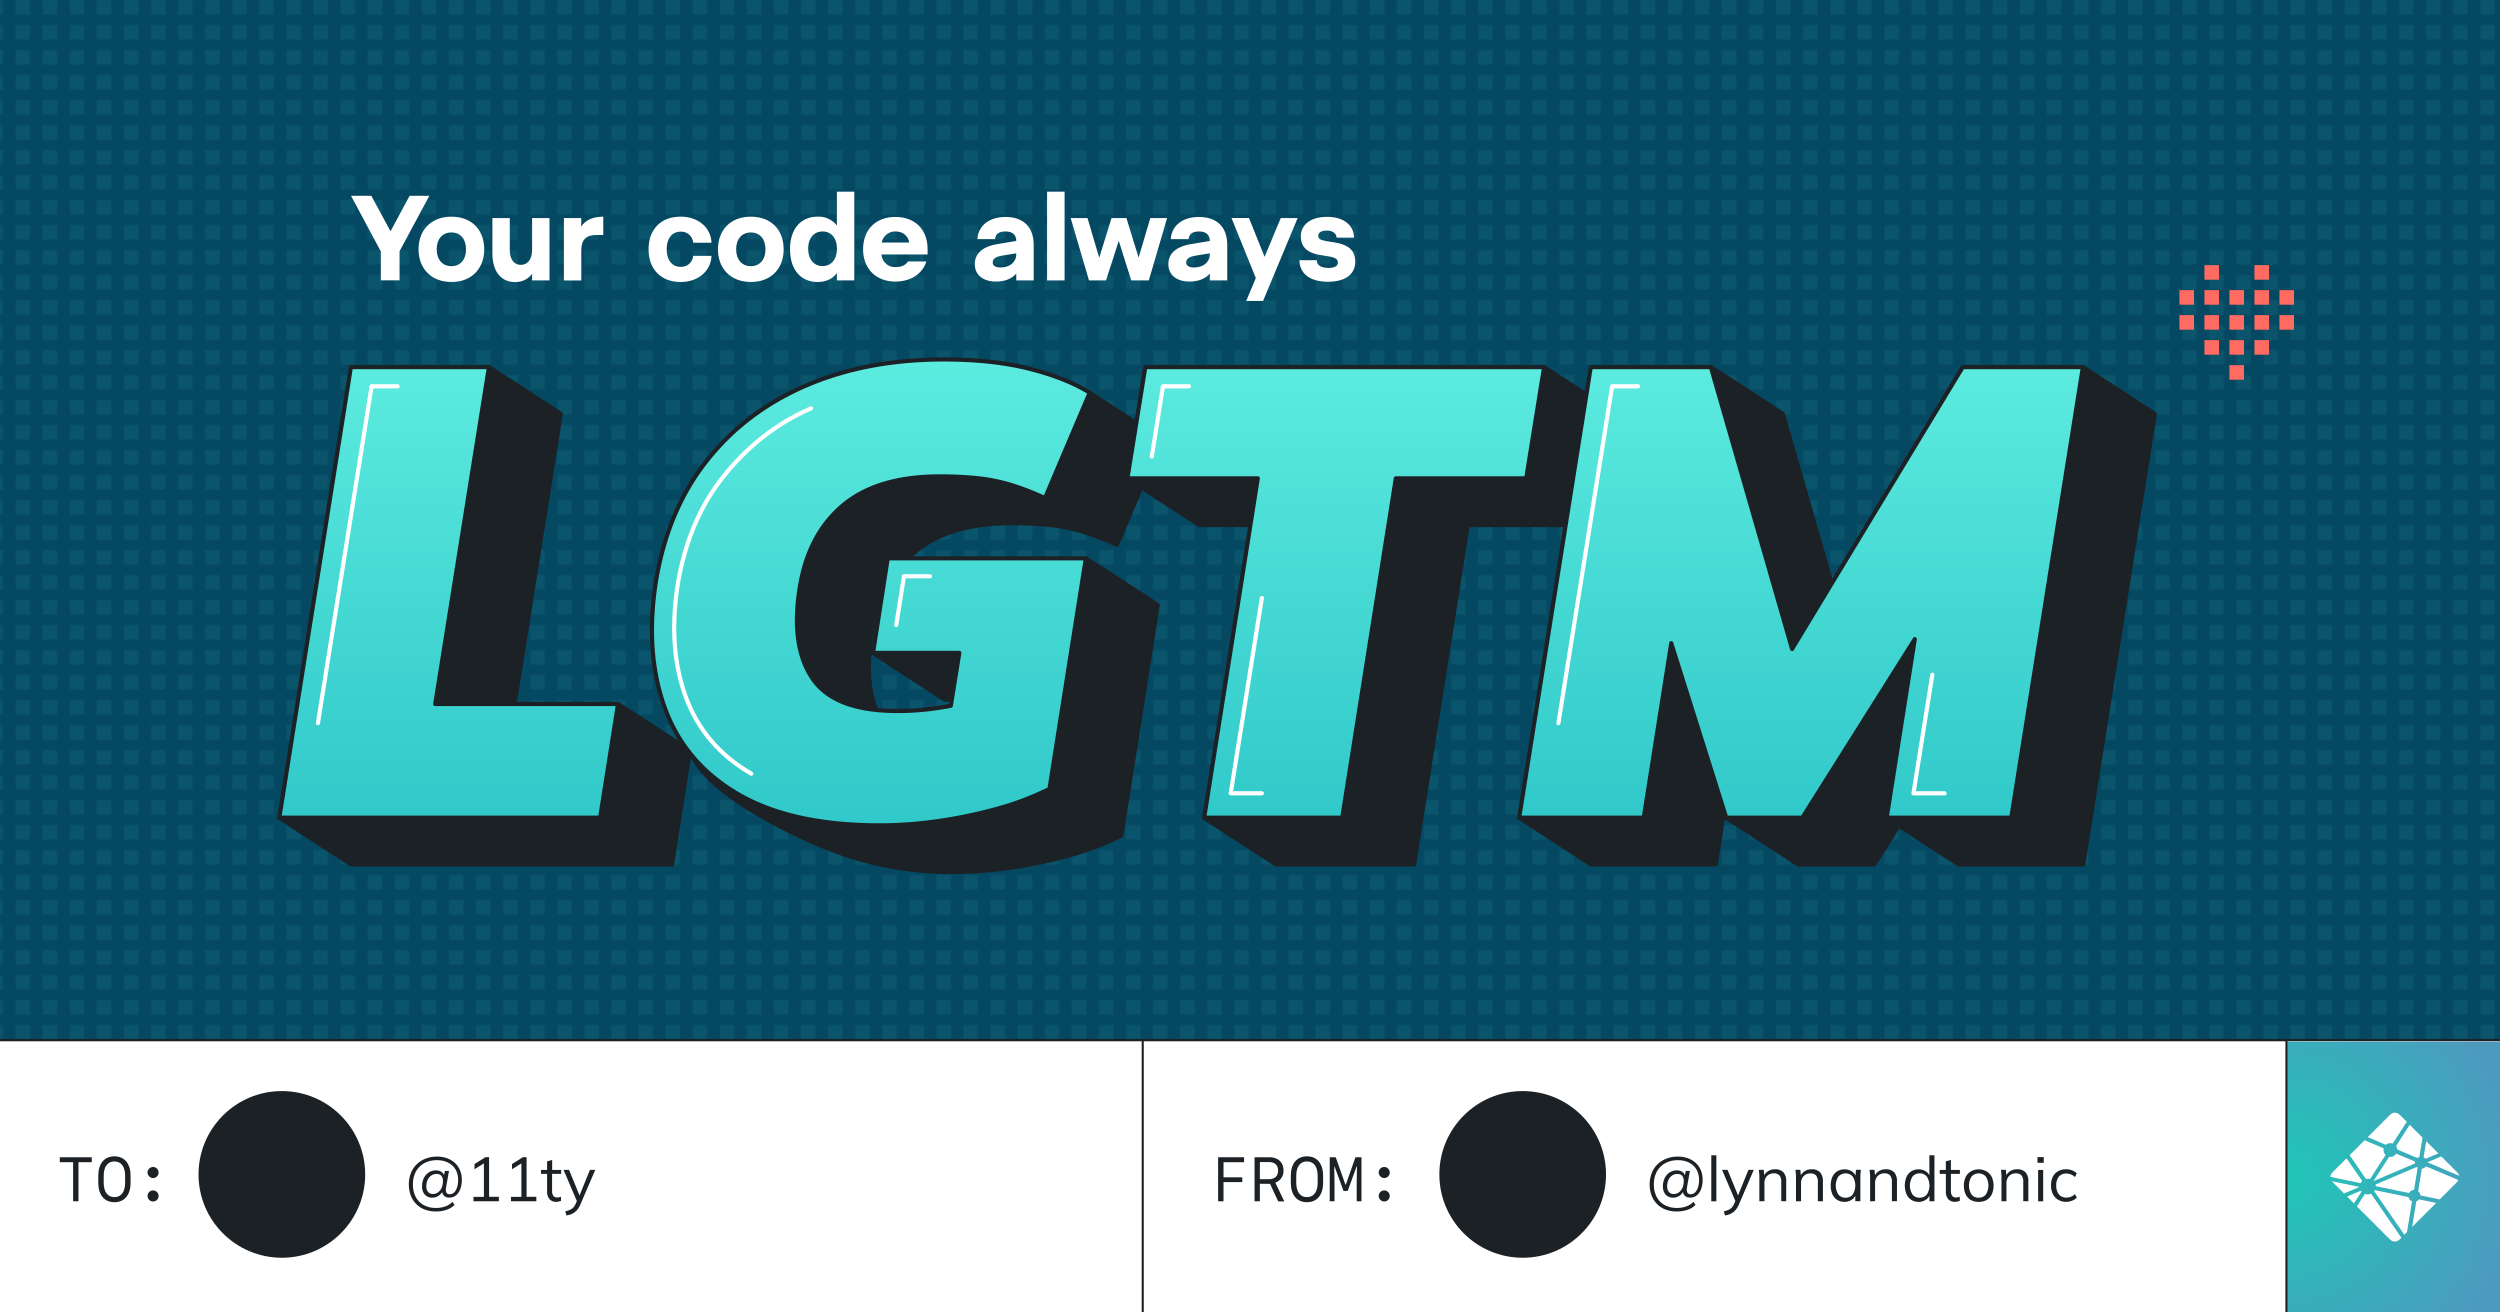 <svg xmlns="http://www.w3.org/2000/svg" xmlns:xlink="http://www.w3.org/1999/xlink" width="1200" height="630" viewBox="0 0 1200 630"><defs><pattern id="a" width="12.01" height="12" patternTransform="translate(7.46)" patternUnits="userSpaceOnUse" viewBox="0 0 12.01 12"><rect width="12.01" height="12" fill="none"/><rect width="7" height="7" fill="#30c8c9"/><rect x="7.01" width="5" height="7" fill="#054861" opacity="0"/><polygon points="0 12 0 7 12.01 7 12.01 12 0 12" fill="#054861" opacity="0"/></pattern><linearGradient id="b" x1="566.92" y1="396.18" x2="566.92" y2="172.54" gradientUnits="userSpaceOnUse"><stop offset="0" stop-color="#30c8c9"/><stop offset="1" stop-color="#5cebdf"/></linearGradient><radialGradient id="c" cx="1097.44" cy="565" r="111.35" gradientUnits="userSpaceOnUse"><stop offset="0" stop-color="#20c6b7"/><stop offset="1" stop-color="#4d9abf"/></radialGradient></defs><rect x="-4950.07" y="-1558.85" width="6221.73" height="2273.11" fill="#a6a6a6"/><rect width="1200" height="498.72" fill="#054861"/><rect width="1200" height="498.72" opacity="0.1" fill="url(#a)"/><polygon points="269.2 198.66 234.68 176.22 202.94 198.66 134.05 392.5 168.58 414.94 322.58 414.94 331.17 360.33 296.65 337.9 243.43 360.33 269.2 198.66" fill="#1c2126" stroke="#1c2126" stroke-linejoin="round" stroke-width="2"/><path d="M438.85,265.23q16.56-14.12,46.63-14.11a168.36,168.36,0,0,1,18.87.92A85.89,85.89,0,0,1,520,255.26a126,126,0,0,1,16.11,6.29l21.47-50.62c-7.57-4.7-34.52-22.43-34.52-22.43S503.17,195,487.63,195q-37.12,0-66.27,12.57t-47.85,36.36Q354.79,267.69,349.27,302c-3.48,22.7-24.54,40.7-18.1,58.29s37.15,34.11,57.83,43.41c18,8.1,39.73,14.88,67.95,14.88a198.45,198.45,0,0,0,27.46-2,222.55,222.55,0,0,0,28.22-5.83,139.84,139.84,0,0,0,25.62-9.66l17.48-110.75L521.21,268l-60.58,22.43-41.58,23,34.52,22.44H495l-4.08,25.34c-2,.39-3.88.74-5.74,1a124.32,124.32,0,0,1-19.94,1.53q-30.06,0-40.65-15.49t-6.28-43.1Q422.28,279.34,438.85,265.23Z" fill="#1c2126" stroke="#1c2126" stroke-linejoin="round" stroke-width="2"/><polygon points="775.69 198.66 741.17 176.22 584.26 198.66 541.15 229.6 575.67 252.04 638.25 252.04 577.96 392.5 612.49 414.94 678.75 414.94 704.52 252.04 767.1 252.04 775.69 198.66" fill="#1c2126" stroke="#1c2126" stroke-linejoin="round" stroke-width="2"/><polygon points="976.63 198.66 894.73 333.93 855.76 198.66 821.24 176.22 798.09 198.66 729.2 392.5 763.73 414.94 823.55 414.94 836.74 331.17 828.6 392.5 863.12 414.94 899.63 414.94 953.62 329.22 905.6 392.5 940.12 414.94 999.95 414.94 1034.3 198.66 999.78 176.22 976.63 198.66" fill="#1c2126" stroke="#1c2126" stroke-linejoin="round" stroke-width="2"/><path d="M208.91,337.9h87.74l-8.59,54.6h-154l34.36-216.28h66.27Zm195.42-95.11q16.56-14.1,46.63-14.11a170.71,170.71,0,0,1,18.86.92,86.69,86.69,0,0,1,15.65,3.23,127.31,127.31,0,0,1,16.11,6.28l21.47-50.61q-11.35-7.06-29-11.51t-41-4.45q-37.11,0-66.26,12.58T339,221.47q-18.71,23.79-24.23,58.14-5.22,34,4.45,60.43t35.28,41.27q25.61,14.88,67.95,14.87a198.26,198.26,0,0,0,27.45-2,222.7,222.7,0,0,0,28.23-5.83,140.19,140.19,0,0,0,25.61-9.66L521.21,268h-95.1l-7.06,45.4h41.42l-4.08,25.35c-2,.39-3.88.74-5.74,1a125.48,125.48,0,0,1-19.94,1.53q-30.07,0-40.65-15.49t-6.29-43.1Q387.76,256.91,404.33,242.79Zm336.84-66.57H549.74l-8.59,53.38h62.58L578,392.5h66.27L670,229.6h62.58Zm200.94,0L860.21,311.5l-39-135.28H763.56L729.2,392.5H789l13.2-83.76L828.6,392.5h36.5l54-85.71L905.6,392.5h59.82l34.36-216.28Z" stroke="#1c2126" stroke-linejoin="round" stroke-width="2" fill="url(#b)"/><path d="M191.79,120.57v14h-9V120.68L168.5,94h9.74l9.21,17,9.16-17h9.47Z" fill="#fff"/><path d="M232.43,119.66c0,8.94-5.73,15.69-15.74,15.69s-15.79-6.75-15.79-15.69S206.62,104,216.69,104,232.43,110.72,232.43,119.66Zm-22.81,0c0,4.93,2.73,8.09,7.07,8.09s7-3.16,7-8.09-2.68-8.08-7-8.08S209.62,114.74,209.62,119.66Z" fill="#fff"/><path d="M263.76,104.67V134.6h-8.35v-3.21a9.76,9.76,0,0,1-8.19,4c-6.59,0-10.87-4.93-10.87-13.76V104.67h8.35V120c0,4.55,2.09,7.12,5.3,7.12s5.41-2.73,5.41-7.07V104.67Z" fill="#fff"/><path d="M289.57,104v8.79H286.2c-4.93,0-7.18,2.35-7.18,7.44v14.4h-8.35V104.67H279v4.07C280.9,105.79,284.38,104,289.57,104Z" fill="#fff"/><path d="M341.51,116.5h-8.78a5.76,5.76,0,0,0-6-5.3c-4,0-6.7,3-6.7,8.46s2.73,8.41,6.7,8.41a5.75,5.75,0,0,0,6-5.25h8.78c-.21,7-6.15,12.53-14.77,12.53-9.64,0-15.42-6.26-15.42-15.69S317.1,104,326.74,104C335.36,104,341.3,109.49,341.51,116.5Z" fill="#fff"/><path d="M376.16,119.66c0,8.94-5.73,15.69-15.74,15.69s-15.8-6.75-15.8-15.69S350.35,104,360.42,104,376.16,110.72,376.16,119.66Zm-22.81,0c0,4.93,2.73,8.09,7.07,8.09s7-3.16,7-8.09-2.67-8.08-7-8.08S353.35,114.74,353.35,119.66Z" fill="#fff"/><path d="M410.06,92V134.6h-8.35v-3.53c-2,2.68-5.09,4.28-9.27,4.28-7.76,0-13.22-5.57-13.22-15.69S384.68,104,392.44,104a11.07,11.07,0,0,1,9.27,4.24V92Zm-8.35,27.41c0-5.3-2.79-8.3-6.86-8.3s-6.91,3-6.91,8.3,2.9,8.3,6.91,8.3S401.71,124.75,401.71,119.45Z" fill="#fff"/><path d="M445.24,122.13H423.13a6.44,6.44,0,0,0,6.8,6.05c2.94,0,4.92-1,5.83-2.68h8.89c-1.71,5.62-7.17,9.64-14.83,9.64-9.37,0-15.53-6.16-15.53-15.48s6-15.52,15.48-15.52,15.47,6.1,15.47,15.42Zm-22-5.73h13.17c-.59-3.38-3.22-5.3-6.64-5.3A6.55,6.55,0,0,0,423.24,116.4Z" fill="#fff"/><path d="M496.17,117.52V134.6h-8.36v-3.27c-2.08,2.42-5.35,3.81-9.74,3.81-6.27,0-10.17-3.16-10.17-8.36,0-4.71,3.1-8.29,10.92-9.63l9-1.5c0-2.89-1.82-4.55-5.19-4.55s-4.82,1.39-5,3.69h-8.46c.16-5.51,4.66-10.65,13.49-10.65C491.24,104.14,496.17,109,496.17,117.52Zm-8.36,4.5v-.43L481,122.71c-3.59.59-4.5,1.83-4.5,3.38,0,1.34,1.29,2.3,3.7,2.3C484.76,128.39,487.81,125.82,487.81,122Z" fill="#fff"/><path d="M511,92V134.6H502.6V92Z" fill="#fff"/><path d="M560.21,104.67l-8.78,29.93H543l-6-19-6.1,19h-8.19l-8.78-29.93H522l5.63,19.06,5.89-19.06h7.17l5.84,19,5.62-19Z" fill="#fff"/><path d="M589.08,117.52V134.6h-8.36v-3.27c-2.09,2.42-5.35,3.81-9.74,3.81-6.27,0-10.17-3.16-10.17-8.36,0-4.71,3.1-8.29,10.92-9.63l9-1.5c0-2.89-1.82-4.55-5.19-4.55s-4.82,1.39-5,3.69H562c.16-5.51,4.66-10.65,13.49-10.65C584.15,104.14,589.08,109,589.08,117.52Zm-8.36,4.5v-.43l-6.85,1.12c-3.59.59-4.5,1.83-4.5,3.38,0,1.34,1.29,2.3,3.7,2.3C577.67,128.39,580.72,125.82,580.72,122Z" fill="#fff"/><path d="M622.87,104.67l-16.6,39.78h-8.09l4.61-11-11.67-28.81h8.4L607,123.3l7.76-18.63Z" fill="#fff"/><path d="M649.91,114.09h-8.35c-.06-1.92-1.77-3.42-4.61-3.42s-4.17,1-4.17,2.41.64,2.09,4,2.67l4,.65c7.71,1.28,9.74,4.76,9.74,9.31,0,5.84-4.66,9.53-13.12,9.53-9.1,0-13.65-4.33-13.65-10.33h8.3c0,2.2,1.77,3.69,5.67,3.69,3,0,4.45-1,4.45-2.51s-.86-2.41-4.34-3l-4.17-.7c-7.07-1.12-9.27-4.65-9.27-8.94,0-5.3,4.34-9.37,12.64-9.37S649.91,108.42,649.91,114.09Z" fill="#fff"/><polyline points="190.82 185.42 178.37 185.42 152.6 347.1" fill="none" stroke="#fff" stroke-linecap="round" stroke-linejoin="round" stroke-width="2"/><polyline points="786.26 185.42 773.81 185.42 748.04 347.1" fill="none" stroke="#fff" stroke-linecap="round" stroke-linejoin="round" stroke-width="2"/><polyline points="605.69 287.04 590.74 380.79 605.69 380.79" fill="none" stroke="#fff" stroke-linecap="round" stroke-linejoin="round" stroke-width="2"/><polyline points="927.52 323.88 918.45 380.79 933.4 380.79" fill="none" stroke="#fff" stroke-linecap="round" stroke-linejoin="round" stroke-width="2"/><polyline points="570.68 185.42 558.23 185.42 552.86 219.11" fill="none" stroke="#fff" stroke-linecap="round" stroke-linejoin="round" stroke-width="2"/><polyline points="446.37 276.6 433.92 276.6 430.2 299.96" fill="none" stroke="#fff" stroke-linecap="round" stroke-linejoin="round" stroke-width="2"/><path d="M389.31,196c-17.27,7.45-31.45,19.22-42.53,33.3S328.52,260.64,325.24,281q-4.64,30.25,4,53.7t31.35,36.67" fill="none" stroke="#fff" stroke-linecap="round" stroke-linejoin="round" stroke-width="2"/><rect x="1058.13" y="127.26" width="7" height="7" fill="#ff6b60"/><rect x="1082.13" y="127.26" width="7" height="7" fill="#ff6b60"/><rect x="1082.13" y="139.26" width="7" height="7" fill="#ff6b60"/><rect x="1046.13" y="139.26" width="7" height="7" fill="#ff6b60"/><rect x="1058.13" y="139.26" width="7" height="7" fill="#ff6b60"/><rect x="1070.13" y="139.26" width="7" height="7" fill="#ff6b60"/><rect x="1094.13" y="139.26" width="7" height="7" fill="#ff6b60"/><rect x="1082.13" y="151.26" width="7" height="7" fill="#ff6b60"/><rect x="1046.13" y="151.26" width="7" height="7" fill="#ff6b60"/><rect x="1058.13" y="151.26" width="7" height="7" fill="#ff6b60"/><rect x="1070.13" y="151.26" width="7" height="7" fill="#ff6b60"/><rect x="1082.13" y="163.26" width="7" height="7" fill="#ff6b60"/><rect x="1058.13" y="163.26" width="7" height="7" fill="#ff6b60"/><rect x="1070.13" y="163.26" width="7" height="7" fill="#ff6b60"/><rect x="1070.13" y="175.26" width="7" height="7" fill="#ff6b60"/><rect x="1094.13" y="151.26" width="7" height="7" fill="#ff6b60"/><rect y="500" width="1200" height="130" fill="#fff"/><rect x="1097.49" y="500" width="102.51" height="130" fill="url(#c)"/><line y1="499.19" x2="1200" y2="499.19" fill="none" stroke="#1c2126" stroke-miterlimit="10"/><line x1="1097.49" y1="498.72" x2="1097.49" y2="630" fill="none" stroke="#1c2126" stroke-miterlimit="10"/><path d="M35.09,576.62V557.86H28.7v-2.38H44.05v2.38H37.67v18.76Z" fill="#1c2126"/><path d="M54.92,577.06c-4.8,0-7.75-3.46-7.75-9.3v-3.41c0-5.85,2.95-9.31,7.75-9.31s7.75,3.46,7.75,9.31v3.41C62.67,573.6,59.73,577.06,54.92,577.06Zm5.14-9.32v-3.38c0-4.41-1.93-6.87-5.14-6.87s-5.14,2.46-5.14,6.87v3.38c0,4.41,1.93,6.88,5.14,6.88S60.06,572.15,60.06,567.74Z" fill="#1c2126"/><path d="M70.82,562.75a2.65,2.65,0,1,1,2.65,2.71A2.7,2.7,0,0,1,70.82,562.75Zm0,11.25a2.65,2.65,0,1,1,2.65,2.71A2.69,2.69,0,0,1,70.82,574Z" fill="#1c2126"/><path d="M209.27,581.51a14.89,14.89,0,0,1-5.34-.91,11.41,11.41,0,0,1-6.75-6.75,14.91,14.91,0,0,1-.93-5.39,14.58,14.58,0,0,1,1-5.4,11.83,11.83,0,0,1,2.76-4.18,12.58,12.58,0,0,1,4.26-2.72,14.82,14.82,0,0,1,5.43-1,14.26,14.26,0,0,1,4.87.8,11,11,0,0,1,3.8,2.26,9.83,9.83,0,0,1,2.44,3.51,11.69,11.69,0,0,1,.86,4.56,12.33,12.33,0,0,1-.75,4.5,6.89,6.89,0,0,1-2.07,3,4.86,4.86,0,0,1-3.12,1.05,3.48,3.48,0,0,1-2.73-1,3.58,3.58,0,0,1-.78-2.81l.54.15a6.19,6.19,0,0,1-2.18,2.75,5.2,5.2,0,0,1-3,.94,4.69,4.69,0,0,1-3.68-1.45,5.79,5.79,0,0,1-1.3-4,8.75,8.75,0,0,1,.85-3.94,6.69,6.69,0,0,1,2.36-2.7,6.14,6.14,0,0,1,3.42-1,4.45,4.45,0,0,1,2.77.81,3.8,3.8,0,0,1,1.4,2.28H213l.51-2.82h2l-1.38,7.77c0,.26-.08.51-.11.75s0,.46,0,.66a2.16,2.16,0,0,0,.46,1.5,1.81,1.81,0,0,0,1.4.51,2.93,2.93,0,0,0,2.1-.87,5.81,5.81,0,0,0,1.41-2.41,11.59,11.59,0,0,0,.51-3.62,10.11,10.11,0,0,0-.72-3.9,8.21,8.21,0,0,0-2.07-3,9.34,9.34,0,0,0-3.23-1.89,12.51,12.51,0,0,0-4.18-.66,12.93,12.93,0,0,0-4.73.83,10.42,10.42,0,0,0-3.63,2.34,10.18,10.18,0,0,0-2.32,3.64,13.24,13.24,0,0,0-.81,4.74,12.85,12.85,0,0,0,1.35,6.09,9.3,9.3,0,0,0,3.86,3.92,12.09,12.09,0,0,0,5.89,1.36,12.82,12.82,0,0,0,4.53-.76,8.71,8.71,0,0,0,3.36-2.18l1,1.47a9.5,9.5,0,0,1-3.8,2.34A15.33,15.33,0,0,1,209.27,581.51Zm-1.44-8.4a4,4,0,0,0,2.46-.79,5.3,5.3,0,0,0,1.69-2.21,8,8,0,0,0,.62-3.21,3.73,3.73,0,0,0-.75-2.55,3,3,0,0,0-2.37-.84,4.29,4.29,0,0,0-2.48.75,5.1,5.1,0,0,0-1.72,2.07,7,7,0,0,0-.63,3.06,4.12,4.12,0,0,0,.82,2.76A3,3,0,0,0,207.83,573.11Z" fill="#1c2126"/><path d="M227.27,576.62v-2.13h5V557.6h1.32l-5.82,3.63v-2.49l5.19-3.27h1.8v19h4.68v2.13Z" fill="#1c2126"/><path d="M245.27,576.62v-2.13h5V557.6h1.32l-5.82,3.63v-2.49l5.19-3.27h1.8v19h4.68v2.13Z" fill="#1c2126"/><path d="M267.17,576.89a4.37,4.37,0,0,1-3.39-1.27,5.55,5.55,0,0,1-1.17-3.86v-8.31h-2.94v-1.89h2.94v-4.11l2.43-.69v4.8h4.32v1.89H265v8a4.16,4.16,0,0,0,.61,2.57,2.23,2.23,0,0,0,1.85.76,4.52,4.52,0,0,0,1-.1,5.14,5.14,0,0,0,.81-.26v2a4.69,4.69,0,0,1-1,.29A6.46,6.46,0,0,1,267.17,576.89Z" fill="#1c2126"/><path d="M271.91,583.43l-.57-2a12.5,12.5,0,0,0,2.35-.76,4.67,4.67,0,0,0,1.58-1.16,6.51,6.51,0,0,0,1.08-1.8l.78-1.77-.06,1-6.57-15.39h2.64l5.43,13.23h-.78l5.37-13.23h2.55l-7,16.32a11.58,11.58,0,0,1-1.32,2.42,7.58,7.58,0,0,1-1.55,1.59,7,7,0,0,1-1.81,1A13.08,13.08,0,0,1,271.91,583.43Z" fill="#1c2126"/><circle cx="135.29" cy="563.72" r="40" fill="#1c2126"/><path d="M1163.33,555.54h0l0,0a.19.19,0,0,1,0-.15l1.25-7.62,5.84,5.85-6.08,2.58h-.08l0,0A2.57,2.57,0,0,0,1163.33,555.54Zm8.48-.46,6.25,6.25c1.3,1.3,2,1.95,2.19,2.7l.09.33L1165.4,558h0c-.06,0-.12,0-.12-.11s.07-.1.13-.12h0Zm8.27,11.29a11.28,11.28,0,0,1-2,2.3l-7,7.05-9.12-1.9h0c-.09,0-.17,0-.17-.1a2.75,2.75,0,0,0-1.06-1.93s0-.09,0-.14v0l1.71-10.52v0c0-.08,0-.17.1-.17a2.81,2.81,0,0,0,1.87-1.07.1.1,0,0,1,0,0,.22.22,0,0,1,.17,0l15.56,6.58Zm-10.68,11-11.59,11.58,2-12.19h0a.09.09,0,0,1,0-.05s0,0,.09-.07h0a2.88,2.88,0,0,0,1.12-.83.25.25,0,0,1,.15-.1h0l8.16,1.68Zm-14,14-1.31,1.3-14.44-20.87,0,0a.18.18,0,0,1,0-.1s0,0,0-.06v0a2.12,2.12,0,0,0,.12-.2l0-.06h0a.27.27,0,0,1,.08-.1.17.17,0,0,1,.12,0l16,3.3a.18.18,0,0,1,.12.05.09.09,0,0,1,0,.07,2.81,2.81,0,0,0,1.66,1.89s0,.08,0,.13l0,.07C1157.55,578,1155.82,588.53,1155.36,591.38Zm-2.73,2.72a6.1,6.1,0,0,1-2.17,1.67,3.24,3.24,0,0,1-2,0c-.75-.24-1.4-.89-2.7-2.19l-14.5-14.5,3.79-5.88a.2.2,0,0,1,.06-.07.16.16,0,0,1,.15,0A3.93,3.93,0,0,0,1138,573s.09,0,.12,0l0,0,14.51,21.06Zm-22.72-16.42-3.32-3.33,6.57-2.8h0s.09.05.11.1l.21.3,0,0a.09.09,0,0,1,0,.08l-3.63,5.63Zm-4.8-4.8-4.21-4.21c-.71-.71-1.23-1.23-1.59-1.68l12.8,2.65h0c.08,0,.17,0,.17.1s-.1.12-.18.15l0,0Zm-6.54-8a3.54,3.54,0,0,1,.15-.8c.24-.75.89-1.4,2.18-2.7l5.39-5.39q3.72,5.4,7.46,10.78c0,.06.09.13,0,.18a4.35,4.35,0,0,0-.63.85.28.28,0,0,1-.09.1H1133l-14.43-3Zm9.16-10.33,7.24-7.24c.68.3,3.16,1.34,5.38,2.28l3.68,1.56a.17.17,0,0,1,.11.09.12.12,0,0,1,0,.1,3.22,3.22,0,0,0,.85,2.94s0,.12,0,.18l0,0-7.35,11.38a.31.31,0,0,1-.07.09.22.22,0,0,1-.14,0,3.2,3.2,0,0,0-.87-.12,5.05,5.05,0,0,0-.84.1h0s-.06,0-.08,0a.3.3,0,0,1-.08-.08l-7.75-11.31Zm8.71-8.7,9.37-9.38c1.3-1.3,2-1.95,2.7-2.19a3.24,3.24,0,0,1,2,0c.75.24,1.4.89,2.7,2.19l2,2-6.67,10.33-.07.08a.22.22,0,0,1-.14,0,3.39,3.39,0,0,0-3.1.59s-.11,0-.16,0C1144.18,549.07,1137.41,546.21,1136.44,545.8Zm20.16-5.93,6.16,6.15-1.48,9.19v0a.14.14,0,0,1,0,.06s0,0-.08.05a2.8,2.8,0,0,0-.88.44l0,0a.1.1,0,0,1-.07,0s0,0-.07,0l-9.38-4h0c-.06,0-.13-.05-.13-.12a3.39,3.39,0,0,0-.5-1.47c0-.08-.09-.15,0-.23Zm-6.34,13.88,8.8,3.72a.19.19,0,0,1,.12.09.17.17,0,0,1,0,.1,1.79,1.79,0,0,0,0,.42v.25c0,.06-.06.08-.12.11h0l-19.58,8.35a.11.11,0,0,1-.09,0s0-.12,0-.18l0,0,7.23-11.19v0c0-.07.09-.15.17-.15l.07,0a3.75,3.75,0,0,0,.45,0,3.25,3.25,0,0,0,2.73-1.45l0-.06A.15.15,0,0,1,1150.26,553.75Zm-10.07,14.81,19.8-8.45a.09.09,0,0,1,.06,0,2.82,2.82,0,0,0,.29.25l0,0s.08.05.09.1a.08.08,0,0,1,0,0L1158.77,571v0c0,.08,0,.17-.1.17a2.75,2.75,0,0,0-2.21,1.37h0a.18.18,0,0,1-.08.09.14.14,0,0,1-.11,0l-15.8-3.25S1140.21,568.56,1140.19,568.56Z" fill="#fff"/><line x1="548.51" y1="498.72" x2="548.51" y2="630" fill="none" stroke="#1c2126" stroke-miterlimit="10"/><path d="M584.7,576.62V555.48h12.46v2.38h-9.87v7.25h9v2.3h-9v9.21Z" fill="#1c2126"/><path d="M604.74,568.2v8.42h-2.55V555.48h7.09c4.19,0,6.81,2.44,6.81,6.36a5.91,5.91,0,0,1-3.94,5.83l4.31,9h-2.92l-3.94-8.42Zm0-2.18h4.19c2.91,0,4.55-1.48,4.55-4.12s-1.61-4.12-4.44-4.12h-4.3Z" fill="#1c2126"/><path d="M627.34,577.06c-4.8,0-7.75-3.46-7.75-9.3v-3.41c0-5.85,2.95-9.31,7.75-9.31s7.75,3.46,7.75,9.31v3.41C635.09,573.6,632.14,577.06,627.34,577.06Zm5.14-9.32v-3.38c0-4.41-1.93-6.87-5.14-6.87s-5.14,2.46-5.14,6.87v3.38c0,4.41,1.93,6.88,5.14,6.88S632.48,572.15,632.48,567.74Z" fill="#1c2126"/><path d="M640.57,576.62h-2.3V555.48h2.88l4.65,13.13H646l4.61-13.13h2.9v21.14h-2.3v-8.11l.13-8.56h-.19l-4.25,11.71h-2L640.62,560h-.18l.13,8.56Z" fill="#1c2126"/><path d="M661.78,562.75a2.65,2.65,0,1,1,2.65,2.71A2.7,2.7,0,0,1,661.78,562.75Zm0,11.25a2.65,2.65,0,1,1,2.65,2.71A2.69,2.69,0,0,1,661.78,574Z" fill="#1c2126"/><path d="M804.86,581.51a14.89,14.89,0,0,1-5.34-.91,11.41,11.41,0,0,1-6.75-6.75,14.91,14.91,0,0,1-.93-5.39,14.58,14.58,0,0,1,1-5.4,11.83,11.83,0,0,1,2.76-4.18,12.58,12.58,0,0,1,4.26-2.72,14.82,14.82,0,0,1,5.43-1,14.31,14.31,0,0,1,4.88.8,11,11,0,0,1,3.79,2.26,10,10,0,0,1,2.45,3.51,11.69,11.69,0,0,1,.85,4.56,12.33,12.33,0,0,1-.75,4.5,6.89,6.89,0,0,1-2.07,3,4.86,4.86,0,0,1-3.12,1.05,3.48,3.48,0,0,1-2.73-1,3.58,3.58,0,0,1-.78-2.81l.54.15a6.18,6.18,0,0,1-2.17,2.75,5.24,5.24,0,0,1-3,.94,4.67,4.67,0,0,1-3.67-1.45,5.8,5.8,0,0,1-1.31-4,8.75,8.75,0,0,1,.86-3.94,6.66,6.66,0,0,1,2.35-2.7,6.14,6.14,0,0,1,3.42-1,4.48,4.48,0,0,1,2.78.81,3.79,3.79,0,0,1,1.39,2.28h-.36l.51-2.82h2l-1.38,7.77c0,.26-.07.51-.1.75a5.42,5.42,0,0,0,0,.66,2.16,2.16,0,0,0,.47,1.5,1.78,1.78,0,0,0,1.39.51,2.93,2.93,0,0,0,2.1-.87,5.81,5.81,0,0,0,1.41-2.41,11.59,11.59,0,0,0,.51-3.62,10.11,10.11,0,0,0-.72-3.9,8.21,8.21,0,0,0-2.07-3,9.29,9.29,0,0,0-3.22-1.89,12.57,12.57,0,0,0-4.19-.66,12.88,12.88,0,0,0-4.72.83,10.42,10.42,0,0,0-3.63,2.34,10.21,10.21,0,0,0-2.33,3.64,13.24,13.24,0,0,0-.81,4.74,12.85,12.85,0,0,0,1.35,6.09,9.35,9.35,0,0,0,3.86,3.92,12.12,12.12,0,0,0,5.89,1.36,12.82,12.82,0,0,0,4.53-.76,8.71,8.71,0,0,0,3.36-2.18l1,1.47A9.46,9.46,0,0,1,810,580.7,15.39,15.39,0,0,1,804.86,581.51Zm-1.44-8.4a4,4,0,0,0,2.46-.79,5.31,5.31,0,0,0,1.7-2.21,8,8,0,0,0,.61-3.21,3.73,3.73,0,0,0-.75-2.55,3,3,0,0,0-2.37-.84,4.26,4.26,0,0,0-2.47.75,5.12,5.12,0,0,0-1.73,2.07,7,7,0,0,0-.63,3.06,4.12,4.12,0,0,0,.83,2.76A2.93,2.93,0,0,0,803.42,573.11Z" fill="#1c2126"/><path d="M821.42,576.62V554.54h2.43v22.08Z" fill="#1c2126"/><path d="M828,583.43l-.57-2a12.62,12.62,0,0,0,2.36-.76,4.63,4.63,0,0,0,1.57-1.16,6.51,6.51,0,0,0,1.08-1.8l.78-1.77-.06,1-6.57-15.39h2.64l5.43,13.23h-.78l5.37-13.23h2.55l-7,16.32a11.58,11.58,0,0,1-1.32,2.42,7.55,7.55,0,0,1-1.54,1.59,7.06,7.06,0,0,1-1.82,1A13.08,13.08,0,0,1,828,583.43Z" fill="#1c2126"/><path d="M844.49,576.62V565c0-.56,0-1.13-.07-1.72s-.11-1.18-.17-1.76h2.34l.3,3.3h-.36a5.21,5.21,0,0,1,2.12-2.65,6.19,6.19,0,0,1,3.37-.92,5.35,5.35,0,0,1,4,1.43,6.29,6.29,0,0,1,1.36,4.48v9.42H855v-9.27a4.63,4.63,0,0,0-.85-3.1,3.36,3.36,0,0,0-2.66-1,4.38,4.38,0,0,0-3.33,1.29,4.79,4.79,0,0,0-1.23,3.45v8.61Z" fill="#1c2126"/><path d="M862.07,576.62V565c0-.56,0-1.13-.07-1.72s-.11-1.18-.17-1.76h2.34l.3,3.3h-.36a5.21,5.21,0,0,1,2.12-2.65,6.19,6.19,0,0,1,3.37-.92,5.35,5.35,0,0,1,4,1.43A6.29,6.29,0,0,1,875,567.2v9.42h-2.43v-9.27a4.63,4.63,0,0,0-.85-3.1,3.36,3.36,0,0,0-2.66-1,4.38,4.38,0,0,0-3.33,1.29A4.79,4.79,0,0,0,864.5,568v8.61Z" fill="#1c2126"/><path d="M885.38,576.89a6.44,6.44,0,0,1-3.51-.94,6.25,6.25,0,0,1-2.32-2.69,11,11,0,0,1,0-8.37,6.14,6.14,0,0,1,2.32-2.67,6.52,6.52,0,0,1,3.51-.93,6,6,0,0,1,3.53,1,4.85,4.85,0,0,1,2,2.8h-.36l.33-3.57h2.34c-.06.58-.11,1.17-.16,1.76s-.08,1.16-.08,1.72v11.58h-2.43v-3.54h.33a4.78,4.78,0,0,1-2,2.79A6,6,0,0,1,885.38,576.89Zm.48-2a4.25,4.25,0,0,0,3.42-1.48,8.14,8.14,0,0,0,0-8.7,4.65,4.65,0,0,0-6.82,0,8,8,0,0,0,0,8.7A4.25,4.25,0,0,0,885.86,574.91Z" fill="#1c2126"/><path d="M897.65,576.62V565c0-.56,0-1.13-.07-1.72s-.11-1.18-.17-1.76h2.34l.3,3.3h-.36a5.21,5.21,0,0,1,2.12-2.65,6.19,6.19,0,0,1,3.37-.92,5.35,5.35,0,0,1,4,1.43,6.29,6.29,0,0,1,1.36,4.48v9.42h-2.43v-9.27a4.63,4.63,0,0,0-.85-3.1,3.36,3.36,0,0,0-2.66-1,4.38,4.38,0,0,0-3.33,1.29,4.79,4.79,0,0,0-1.23,3.45v8.61Z" fill="#1c2126"/><path d="M920.93,576.89a6.39,6.39,0,0,1-3.48-.94,6.25,6.25,0,0,1-2.32-2.69,11,11,0,0,1,0-8.37,6.14,6.14,0,0,1,2.32-2.67,6.47,6.47,0,0,1,3.48-.93,6.09,6.09,0,0,1,3.53,1,4.93,4.93,0,0,1,2,2.76h-.36V554.54h2.43v22.08h-2.4V573h.33a4.86,4.86,0,0,1-2,2.84A6.08,6.08,0,0,1,920.93,576.89Zm.51-2a4.3,4.3,0,0,0,3.42-1.48,8,8,0,0,0,0-8.7,4.31,4.31,0,0,0-3.42-1.49,4.26,4.26,0,0,0-3.4,1.49,8,8,0,0,0,0,8.7A4.25,4.25,0,0,0,921.44,574.91Z" fill="#1c2126"/><path d="M938.57,576.89a4.37,4.37,0,0,1-3.39-1.27,5.55,5.55,0,0,1-1.17-3.86v-8.31h-2.94v-1.89H934v-4.11l2.43-.69v4.8h4.32v1.89h-4.32v8a4.16,4.16,0,0,0,.62,2.57,2.21,2.21,0,0,0,1.84.76,4.52,4.52,0,0,0,1-.1,5.14,5.14,0,0,0,.81-.26v2a4.59,4.59,0,0,1-1,.29A6.57,6.57,0,0,1,938.57,576.89Z" fill="#1c2126"/><path d="M949.76,576.89A7.26,7.26,0,0,1,946,576a6.3,6.3,0,0,1-2.48-2.7,10.4,10.4,0,0,1,0-8.33,6.31,6.31,0,0,1,2.48-2.68,7.27,7.27,0,0,1,3.76-1,7.37,7.37,0,0,1,3.8,1,6.39,6.39,0,0,1,2.49,2.68,10.3,10.3,0,0,1,0,8.33,6.39,6.39,0,0,1-2.49,2.7A7.36,7.36,0,0,1,949.76,576.89Zm0-2a4.25,4.25,0,0,0,3.42-1.48,8.14,8.14,0,0,0,0-8.7,4.64,4.64,0,0,0-6.81,0,8.14,8.14,0,0,0,0,8.7A4.21,4.21,0,0,0,949.76,574.91Z" fill="#1c2126"/><path d="M960.71,576.62V565c0-.56,0-1.13-.07-1.72s-.11-1.18-.17-1.76h2.34l.3,3.3h-.36a5.21,5.21,0,0,1,2.12-2.65,6.19,6.19,0,0,1,3.37-.92,5.35,5.35,0,0,1,4,1.43,6.29,6.29,0,0,1,1.36,4.48v9.42h-2.43v-9.27a4.63,4.63,0,0,0-.85-3.1,3.36,3.36,0,0,0-2.66-1,4.38,4.38,0,0,0-3.33,1.29,4.79,4.79,0,0,0-1.23,3.45v8.61Z" fill="#1c2126"/><path d="M978,558.14v-2.73h3v2.73Zm.3,18.48V561.56h2.43v15.06Z" fill="#1c2126"/><path d="M991.76,576.89a7.46,7.46,0,0,1-3.85-1,6.41,6.41,0,0,1-2.52-2.73,9.29,9.29,0,0,1-.89-4.2,8.93,8.93,0,0,1,.9-4.18,6.2,6.2,0,0,1,2.54-2.63,7.79,7.79,0,0,1,3.82-.9,8,8,0,0,1,2.81.51,6,6,0,0,1,2.26,1.44L996,565a6,6,0,0,0-2-1.29,5.69,5.69,0,0,0-2.09-.42,4.57,4.57,0,0,0-3.63,1.47A6.32,6.32,0,0,0,987,569a6.51,6.51,0,0,0,1.29,4.32,4.49,4.49,0,0,0,3.63,1.53,6,6,0,0,0,2.06-.39,5.66,5.66,0,0,0,2-1.29l.87,1.71a6.11,6.11,0,0,1-2.31,1.47A7.91,7.91,0,0,1,991.76,576.89Z" fill="#1c2126"/><circle cx="730.89" cy="563.72" r="40" fill="#1c2126"/></svg>